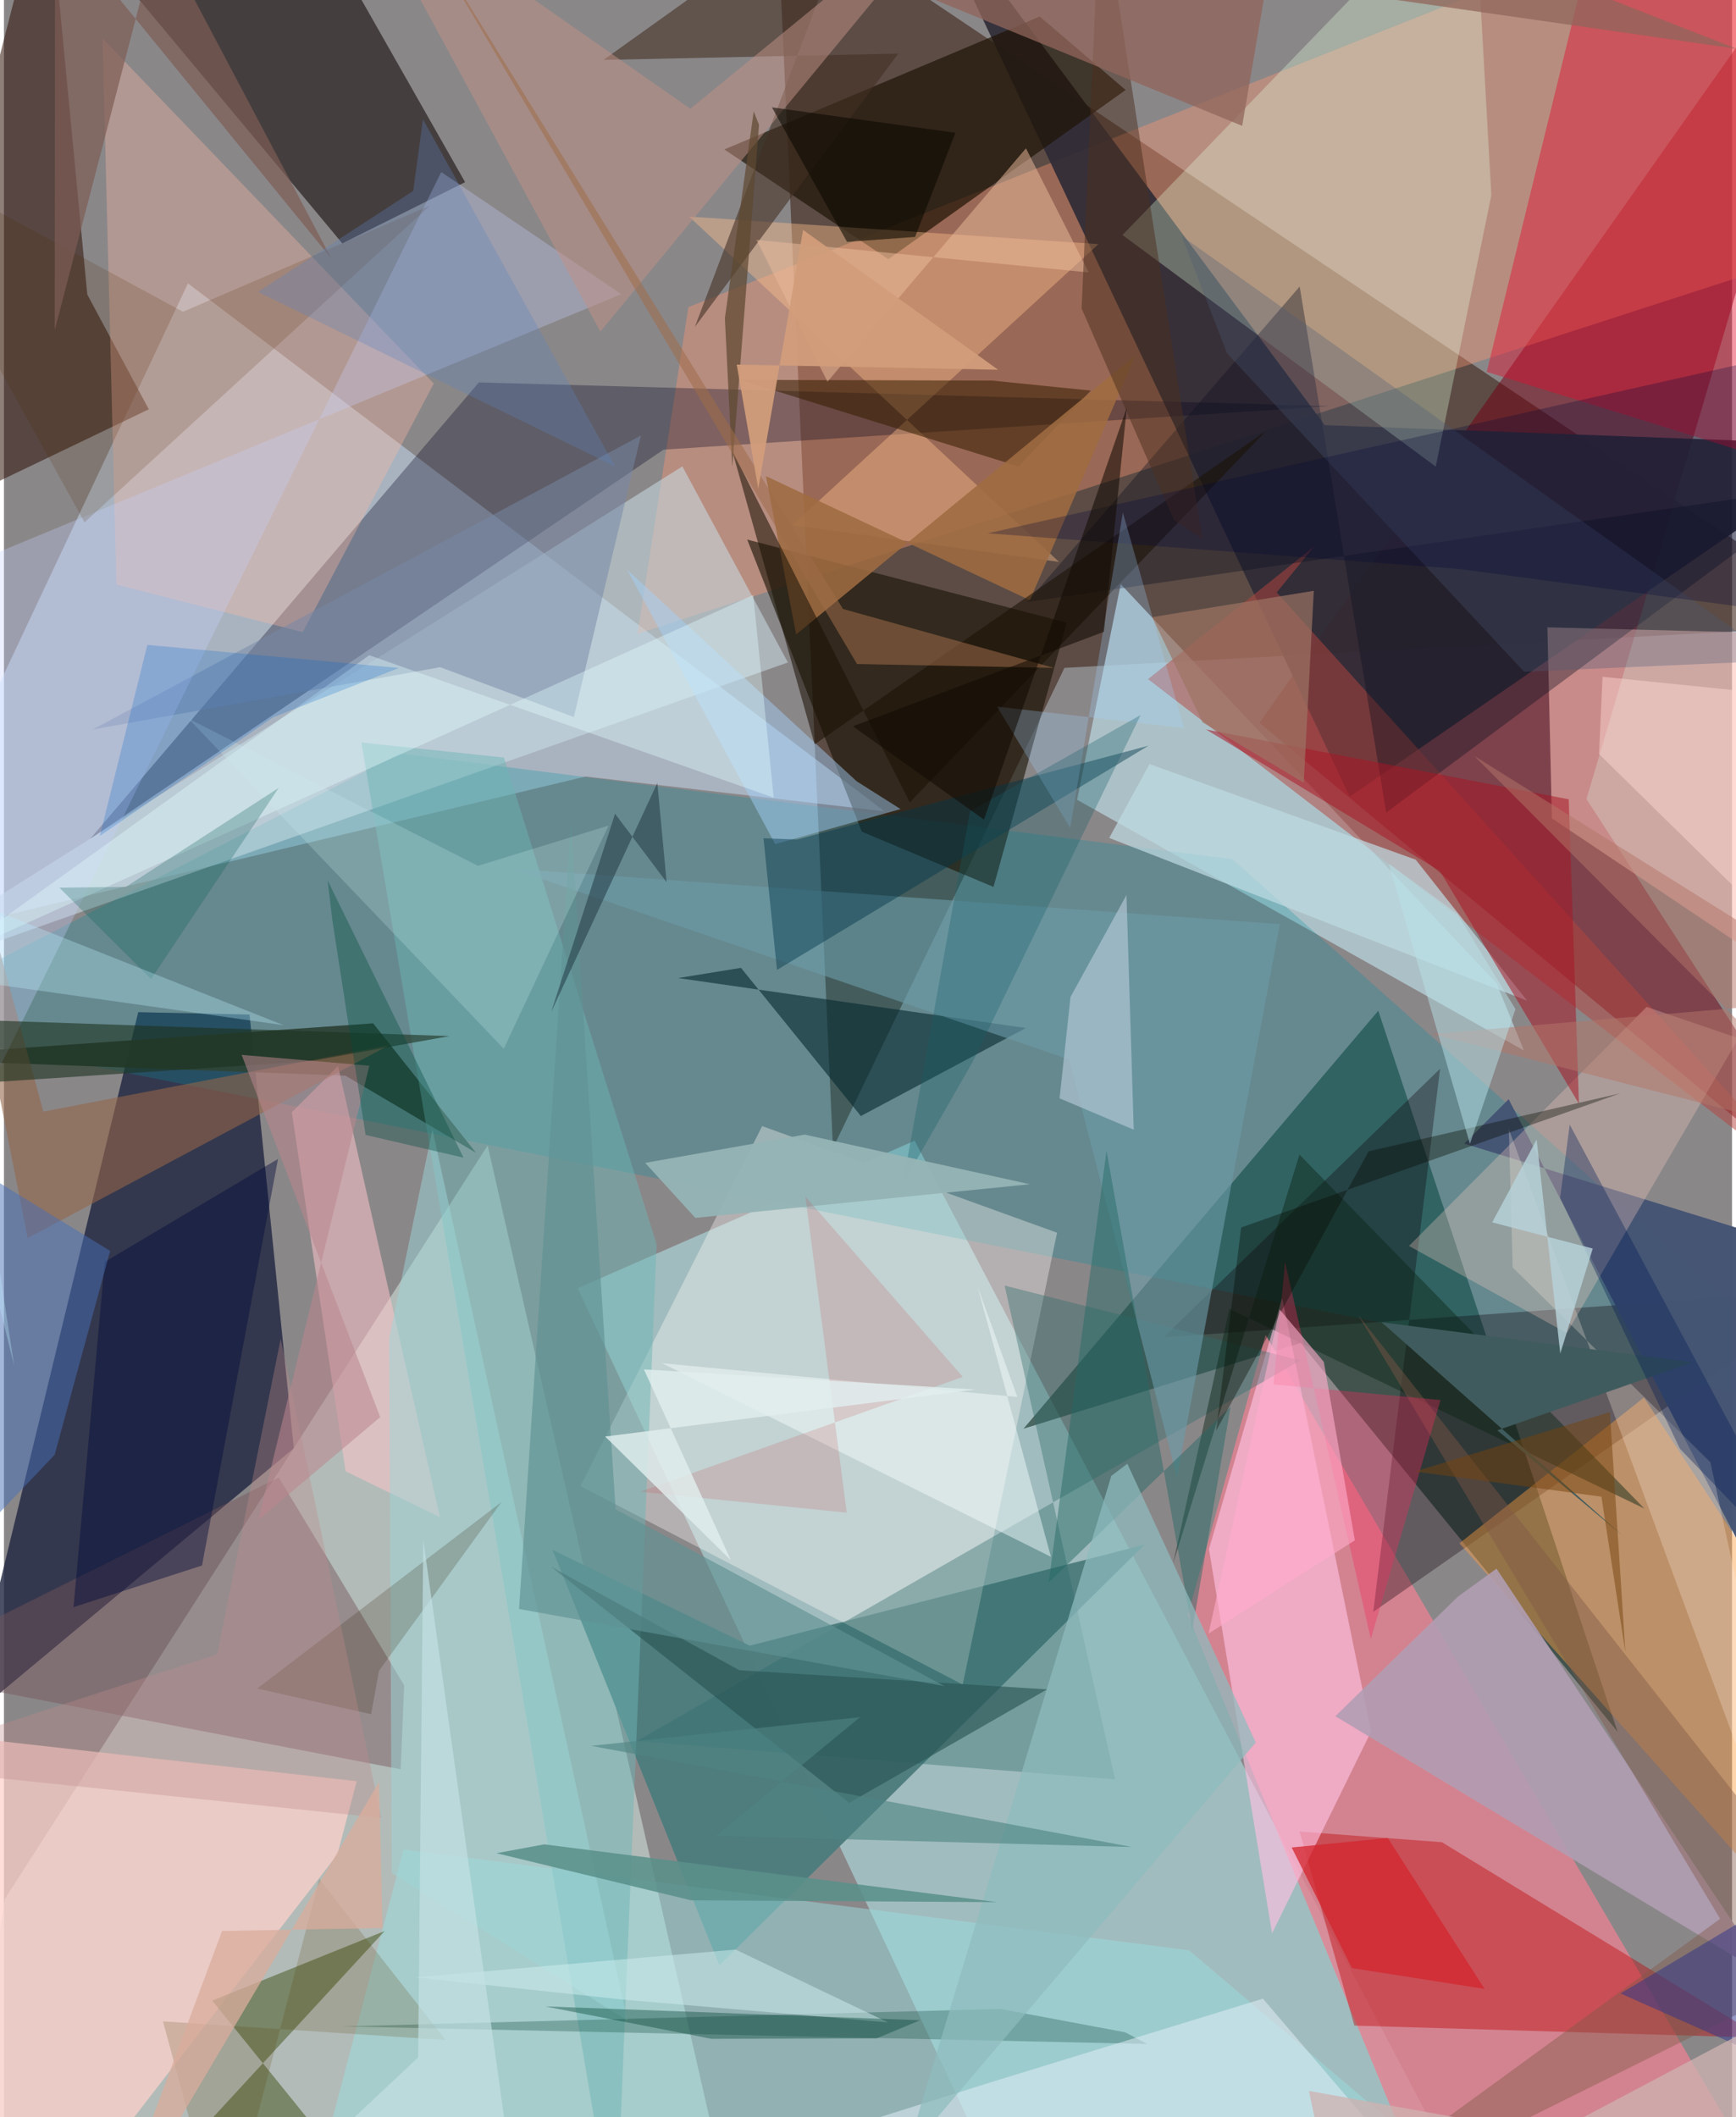 <svg xmlns="http://www.w3.org/2000/svg" width="228" height="278" viewBox="0 0 836 1024"><path fill="#8a8789" d="M0 0h836v1024H0z"/><path fill="#3b2215" fill-opacity=".58" d="M401.024 555.355l112.014-232.333L898 302.1 373.788-49.885z"/><path fill="#d4e7df" fill-opacity=".545" d="M-26.663 1086h382.04L233.993 554.05.43 918.467z"/><path fill="#1f2540" fill-opacity=".8" d="M64.959 489.554l53.849 1.147 21.397 209.765-158.322 131.867z"/><path fill="#b7eced" fill-opacity=".522" d="M440.562 551.72l258.998 492.318-231.616-15.64-190.407-405.335z"/><path fill="#cce6fe" fill-opacity=".467" d="M88.997 137.063l336.98 255.355-144.545-16.859L-62 457.671z"/><path fill="#18362c" fill-opacity=".627" d="M664.856 488.86l115.763 348.722L627.25 649.554 493.23 691.01z"/><path fill="#720013" fill-opacity=".514" d="M898 590.914L765.584 386.467 898-62 607.338 349.626z"/><path fill="#ff9671" fill-opacity=".38" d="M331.122 148.523l-24.621 158.035L898 115.116 860.486-62z"/><path fill="#e68192" fill-opacity=".796" d="M572.727 780.946l37.616-135.302L868.625 1086l-195.924-62.508z"/><path fill="#2e2b36" fill-opacity=".902" d="M638.984 205.631L898 215.271l-246.984 170.06L439.902-62z"/><path fill="#4e7d7e" fill-opacity=".976" d="M551.736 747.106l-190.918 48.858-95.41-46.347 80.675 200.984z"/><path fill="#261c1d" fill-opacity=".678" d="M144.305-50.473l78.791 138.57-59.417 29.63L16.512-58.844z"/><path fill="#b7d2da" fill-opacity=".765" d="M519.144 386.818l21.112-104.277 181.766 192.984 13.304 32.548z"/><path fill="#008fa1" fill-opacity=".259" d="M898 685.843l-960-191.09 253.502-130.31 402.803 51.076z"/><path fill="#2a0d01" fill-opacity=".525" d="M-62 261.309L20.757-62 40.32 142.45l29.757 55.515z"/><path fill="#ffc1b7" fill-opacity=".576" d="M898 495.8V307.266l-151.329-3.84 2.181 92.374z"/><path fill="#00021a" fill-opacity=".31" d="M319.066 217.482L41.655 405.815l188.084-220.86 411.6 11.476z"/><path fill="#1b1405" fill-opacity=".616" d="M478.72 428.988l35.435-127.842-154.593-40.17 55.442 141.265z"/><path fill="#fffbf6" fill-opacity=".361" d="M463.824 814.78L278.92 718.783l87.883-174.127 142.657 51.568z"/><path fill="#e3ffde" fill-opacity=".314" d="M692.65 225.681l26.92-131.295L710.77-62 541.123 113.67z"/><path fill="#ffd1cb" fill-opacity=".729" d="M170.662 861.51L-62 835.366 14.983 1086l146.312-189.009z"/><path fill="#1e1305" fill-opacity=".698" d="M542.634 43.518l-114.8 81.84-79.324-53.08L501.097 7.993z"/><path fill="#bd0002" fill-opacity=".404" d="M626.796 885.863l68.857 5.15L850.6 985.591l-197.308-5.876z"/><path fill="#0e000a" fill-opacity=".329" d="M694.762 516.911l-133.81 129.92 324.877-23.103-223.403 155.889z"/><path fill="#e40b2c" fill-opacity=".424" d="M898-11.866L869.237 226.97l-151.923-47.106L776.534-62z"/><path fill="#9bdddf" fill-opacity=".494" d="M193.31 894.557L142.7 1086l580.376-15.656-149.78-127.063z"/><path fill="#fe9d40" fill-opacity=".435" d="M704.123 746.439l89.27-70.51 74.47 113.573L898 964.092z"/><path fill="#cbe0e6" fill-opacity=".533" d="M-7.364 456.854l2.372-21.833L328.19 225.575l51.054 94.835z"/><path fill="#ffc1e2" fill-opacity=".631" d="M618.315 627.735l43.082 209.713-47.924 97.638-30.527-185.838z"/><path fill="#76535b" fill-opacity=".447" d="M193.633 815.124l-1.705 40.63-247.023-47.548 188.057-93.604z"/><path fill="#2e4439" fill-opacity=".961" d="M165.213 520.272L-62 511.827l240.606-16.873 49.784 62.627z"/><path fill="#fdc08a" fill-opacity=".42" d="M381.335 254.04l148.147-135.975-198.025-13.31 178.967 167.014z"/><path fill="#fdb9a2" fill-opacity=".353" d="M207.924 185.497l-63.4 120.246-90.105-23.013-6.71-264.122z"/><path fill="#6db5b5" fill-opacity=".486" d="M241.872 366.383l73.878 235.468L295.9 1086 172.896 359.11z"/><path fill="#b4463f" fill-opacity=".51" d="M879.71 578.901l-263.982-292.38 18.053-22.147-80.313 64.093z"/><path fill="#05282e" fill-opacity=".592" d="M414.544 539.795l-57.998-71.678-30.405 4.933 168.174 24.168z"/><path fill="#2e6c6b" fill-opacity=".376" d="M484.091 621.785l53.42 238.831-231.335-18.5 321.01-184.124z"/><path fill="#415418" fill-opacity=".506" d="M196.476 1086l-95.703-118.364 83.415-33.678L44.13 1086z"/><path fill="#455473" fill-opacity=".98" d="M898 859.592L727.922 531.65l-21.431 21.473 187.07 57.796z"/><path fill="#b19db3" fill-opacity=".89" d="M854.45 956.706L722.04 758.685l-18.764 13.637-59.18 57.751z"/><path fill="#f9cdc2" fill-opacity=".302" d="M839.131 502.17l-44.453-15.168-114.97 115.634 76.364 42.127z"/><path fill="#f9c4c8" fill-opacity=".553" d="M165.265 711.612l45.66 22.24-49.297-218.225-22.368 22.315z"/><path fill="#433125" fill-opacity=".588" d="M290.036 28.984L417.373-62l-83.122 220.093 98.386-132.167z"/><path fill="#6c9aa7" fill-opacity=".616" d="M617.217 446.969l-371.6-26.847 269.677 92.31L567.5 714.55z"/><path fill="#0b0f1f" fill-opacity=".365" d="M626.839 138.567L494.991 291.172l386.282-56.22L668.678 393z"/><path fill="#004031" fill-opacity=".278" d="M482.032 971.647l60.35 11.293 10.704 5.653-389.567-8.49z"/><path fill="#bfdbe2" fill-opacity=".714" d="M534.694 405.29l19.504-35.728 128.782 46.234 53.872 68.213z"/><path fill="#a71525" fill-opacity=".525" d="M694.636 421.235l-113.17-68.44 175.52 33.795 4.945 147.248z"/><path fill="#361f00" fill-opacity=".545" d="M490.769 225.566L356.242 183.74l121.891.344 47.684 4.832z"/><path fill="#9e6b41" fill-opacity=".878" d="M496.31 290.303l-127.702-60.04 14.617 76.632 164.269-135.198z"/><path fill="#7687a7" fill-opacity=".51" d="M211.01 322.695L42.968 352.827l265.207-142.219-32.489 136.198z"/><path fill="#936648" fill-opacity=".584" d="M11.489 598.841l174.828-93.34-167.26 32.155-73.13-269.247z"/><path fill="#c6d1fc" fill-opacity=".314" d="M211.54 83.22l87.084 59.062L-62 291.646v345.965z"/><path fill="#a3d2fb" fill-opacity=".459" d="M412.523 377.887l21.25 13.443-60.677 16.932-71.603-132.71z"/><path fill="#00354a" fill-opacity=".439" d="M373.976 469.113L553.73 360.648l-169.867 45.384-16.421-.574z"/><path fill="#0d2516" fill-opacity=".459" d="M793.581 729.628L626.732 558.453 565.58 756.287l27.231-123.294z"/><path fill="#deedf5" fill-opacity=".549" d="M695.626 1067.99l-406.008-1.94 190.511-59.768 128.91-39.596z"/><path fill="#236865" fill-opacity=".463" d="M533.387 556.662L574.872 788.4l18.524-108.025-88.002 85.056z"/><path fill="#000b39" fill-opacity=".427" d="M33.654 777.31l15.093-166.97 83.827-49.8L95.82 757.169z"/><path fill="#e9ba9c" fill-opacity=".51" d="M364.06 116.007l160.701 15.765-30.339-60.055-96.045 112.9z"/><path fill="#2a5555" fill-opacity=".631" d="M355.766 807.823l-91.088-50.059 144.235 114.243 95.73-54.917z"/><path fill="#b4c8d5" fill-opacity=".655" d="M510.668 531.227l35.884 15.153-3.512-113.484-27.074 49.326z"/><path fill="#c09285" fill-opacity=".51" d="M288.524 160.335L472.076-62 332.044 52.618 167.945-62z"/><path fill="#1b1105" fill-opacity=".553" d="M392.189 360.013l218.237-151.47-172.222 179.531-85.935-170.232z"/><path fill="#815947" fill-opacity=".424" d="M898 944.65L655.048 635.953l175.19 292.106L613.417 1086z"/><path fill="#e3fdff" fill-opacity=".38" d="M176.711 316.91L-28.128 464.167l390.608-176.38 9.905 98.012z"/><path fill="#f22b5f" fill-opacity=".353" d="M614.19 669.617l80.782 7.517-33.717 115.628-41.496-182.385z"/><path fill="#fff1e7" fill-opacity=".263" d="M728.02 546.171L729.875 613l95.649 94.238 54.275 249.886z"/><path fill="#9ed6d8" fill-opacity=".49" d="M207.277 546.354l94.348 430.935-114-71.338-1.27-258.686z"/><path fill="#8ebbbe" fill-opacity=".725" d="M535.706 713.836l-99.253 328.034L605.59 842.79l-62.115-134.845z"/><path fill="#1b311f" fill-opacity=".592" d="M-21.071 524.423l168.956-11.137 67.68-12.168-235.984-8.027z"/><path fill="#4f2a00" fill-opacity=".169" d="M86.59 150.784L-62 70.238 38.975 252.63 206.203 99.38z"/><path fill="#3f5b5d" d="M666.475 639.531l150.41 19.353-94.443 32.927 60.408 50.76z"/><path fill="#4b2f1f" fill-opacity=".498" d="M530.48-54.7l49.22 315.321-13.707-9.13-44.66-102.29z"/><path fill="#5f9193" fill-opacity=".647" d="M454.964 815.516L295.907 730.01l-21.644-332.133-25.073 380.327z"/><path fill="#4b5b78" fill-opacity=".314" d="M569.735 114.107l21.966 56.824 143.702 153.965 122.844-5.362z"/><path fill="#5a908a" fill-opacity=".863" d="M332.41 919.12l-94.175-22.792 23.126-4.28 219.163 27.96z"/><path fill="#4870b8" fill-opacity=".498" d="M-62 794.502l86.523-90.868 26.835-98.61-90.429-55.59z"/><path fill="#91655b" fill-opacity=".753" d="M838.08 23.56L620.042-62 599.011 60.87 330.502-49.235z"/><path fill="#f7ffff" fill-opacity=".459" d="M470.975 622.139l19.287 53.545-171.903-16.358 188.124 93.64z"/><path fill="#7d5d54" fill-opacity=".694" d="M74.728-33.162L24.547 159.754l.152-198.38 133.736 163.731z"/><path fill="#5a3d00" fill-opacity=".184" d="M106.245 1086l46.301-177.18 61.126 77.867-136.744-9.031z"/><path fill="#cdedf1" fill-opacity=".227" d="M241.787 507.223L89.24 347.551l140.064 71.223 63.175-19.45z"/><path fill="#011a53" fill-opacity=".349" d="M879.567 772.298L757.475 543.97l-4.655 35.4 57.962 121.321z"/><path fill="#010738" fill-opacity=".271" d="M475.958 257.947l408.62-91.77-1.62 133.008-179.112-23.982z"/><path fill="#d1eff1" fill-opacity=".498" d="M353.93 942.94l73.819 35.245-127.357-10.973-101.241-10.818z"/><path fill="#060c01" fill-opacity=".369" d="M660.178 556.856l-73.733 135.07 12.06-98.227 183.426-64.905z"/><path fill="#0568cd" fill-opacity=".235" d="M191.066 323.071L69.372 311.917l-22.979 92.379 83.851-57.365z"/><path fill="#a1d3ff" fill-opacity=".267" d="M480.446 341.763l90.429 10.386-29.574-104.23-25.478 152.48z"/><path fill="#d4262f" fill-opacity=".761" d="M669.45 888.965l-46.486 4.598 29.168 58.34 64.162 10.07z"/><path fill="#2d1a00" fill-opacity=".196" d="M181.46 808.034l-3.849 21.085-55.063-12.44 118.16-90.202z"/><path fill="#165c67" fill-opacity=".306" d="M434.918 572.476l33.613-58.681 81.362-167.972-82.555 46.625z"/><path fill="#203742" fill-opacity=".522" d="M264.738 489.482l30.894-95.902 24.948 33.119-4.493-48.03z"/><path fill="#95b4b5" fill-opacity=".965" d="M496.304 572.775L387.363 548.77l-77.164 13.672 24.258 26.603z"/><path fill="#c3e1e4" fill-opacity=".675" d="M137.42 1054.181l112.407 26.073-46.97-335.415-2.503 250.264z"/><path fill="#ffaccb" fill-opacity=".604" d="M582.77 790.088l34.354-156.763 21.39 25.382 15.013 86.287z"/><path fill="#c6535a" fill-opacity=".196" d="M307.756 721.492l156.102-55.53-76.156-87.267 20.012 152.914z"/><path fill="#015952" fill-opacity=".251" d="M58.976 428.944l73.919-47.869-61.717 92.461-44.374-44.198z"/><path fill="#064638" fill-opacity=".404" d="M422.093 985.91l-79.837.205-80.345-15.683 181.286 6.69z"/><path fill="#4e8482" fill-opacity=".608" d="M344.51 887.924l201.17 5.409-261.586-48.922 130.06-13.878z"/><path fill="#5e4830" fill-opacity=".714" d="M365.287 60.412l-12.951 165.465-3.578-71.92 13.95-100.127z"/><path fill="#9d7464" fill-opacity=".69" d="M633.669 285.746l-4.87 92.823-48.945-29.192-24.368-50.889z"/><path fill="#c08c8a" fill-opacity=".341" d="M103.149 800.107L-62 853.81l244.52 25.486-48.648-231.716z"/><path fill="#ffd8d4" fill-opacity=".455" d="M898 339.993l-124.653-12.667-1.69 37.382L898 488.863z"/><path fill="#2e358b" fill-opacity=".506" d="M898 894.989l-16.43-111.282L898 1015.71l-115.941-51.544z"/><path fill="#b6d1d9" fill-opacity=".82" d="M768.61 603.88l-48.638-12.664 21.496-40.03 11.43 103.45z"/><path fill="#9f6c4a" fill-opacity=".537" d="M412.684 321.162l-212.41-358.64 205.633 332.014 102.146 28.518z"/><path fill="#bbf0ff" fill-opacity=".325" d="M-42.02 470.773l177.258 25.067L-30.3 430.129 4.986 660.775z"/><path fill="#b37667" fill-opacity=".514" d="M898 482.393l-207.165 17.733L898 553.167 711.279 365.594z"/><path fill="#120a02" fill-opacity=".549" d="M410.695 351.288l63.414 45.134 69.1-199.247-11.086 108.413z"/><path fill="#e2efef" fill-opacity=".8" d="M351.679 754.651l-60.84-59.843 179.172-22.738-160.422-9.733z"/><path fill="#ba878d" fill-opacity=".545" d="M182.017 685.416l-67.035-175.213 61.785 5.25-53.764 219.726z"/><path fill="#5d85bf" fill-opacity=".306" d="M202.692 57.683l-4.689 34.66-75.148 48.841L295.55 225.57z"/><path fill="#ceb2b0" fill-opacity=".765" d="M647.076 1086l-15.758-74.7L898 1059.308V953.173z"/><path fill="#d19d7a" fill-opacity=".957" d="M480.954 178.836l-94.38-67.655-21.671 125.187-10.407-60.019z"/><path fill="#75430c" fill-opacity=".498" d="M784.38 798.995l-11.573-75.1-90.053-12.189 94.155-28.755z"/><path fill="#b8e3e9" fill-opacity=".49" d="M669.964 417.703l39.23 135.548 22.024-65.155-28.06-46.067z"/><path fill="#0b0901" fill-opacity=".573" d="M407.877 116.998l32.914-2.412 19.5-50.358-88.762-12.3z"/><path fill="#004c3d" fill-opacity=".361" d="M174.946 548.924l47.394 11.021-65.762-134.136 2.278 19.214z"/><path fill="#d9ac9c" fill-opacity=".749" d="M183.167 932.512l-1.7-70.621L48.901 1086l56.613-152.049z"/></svg>